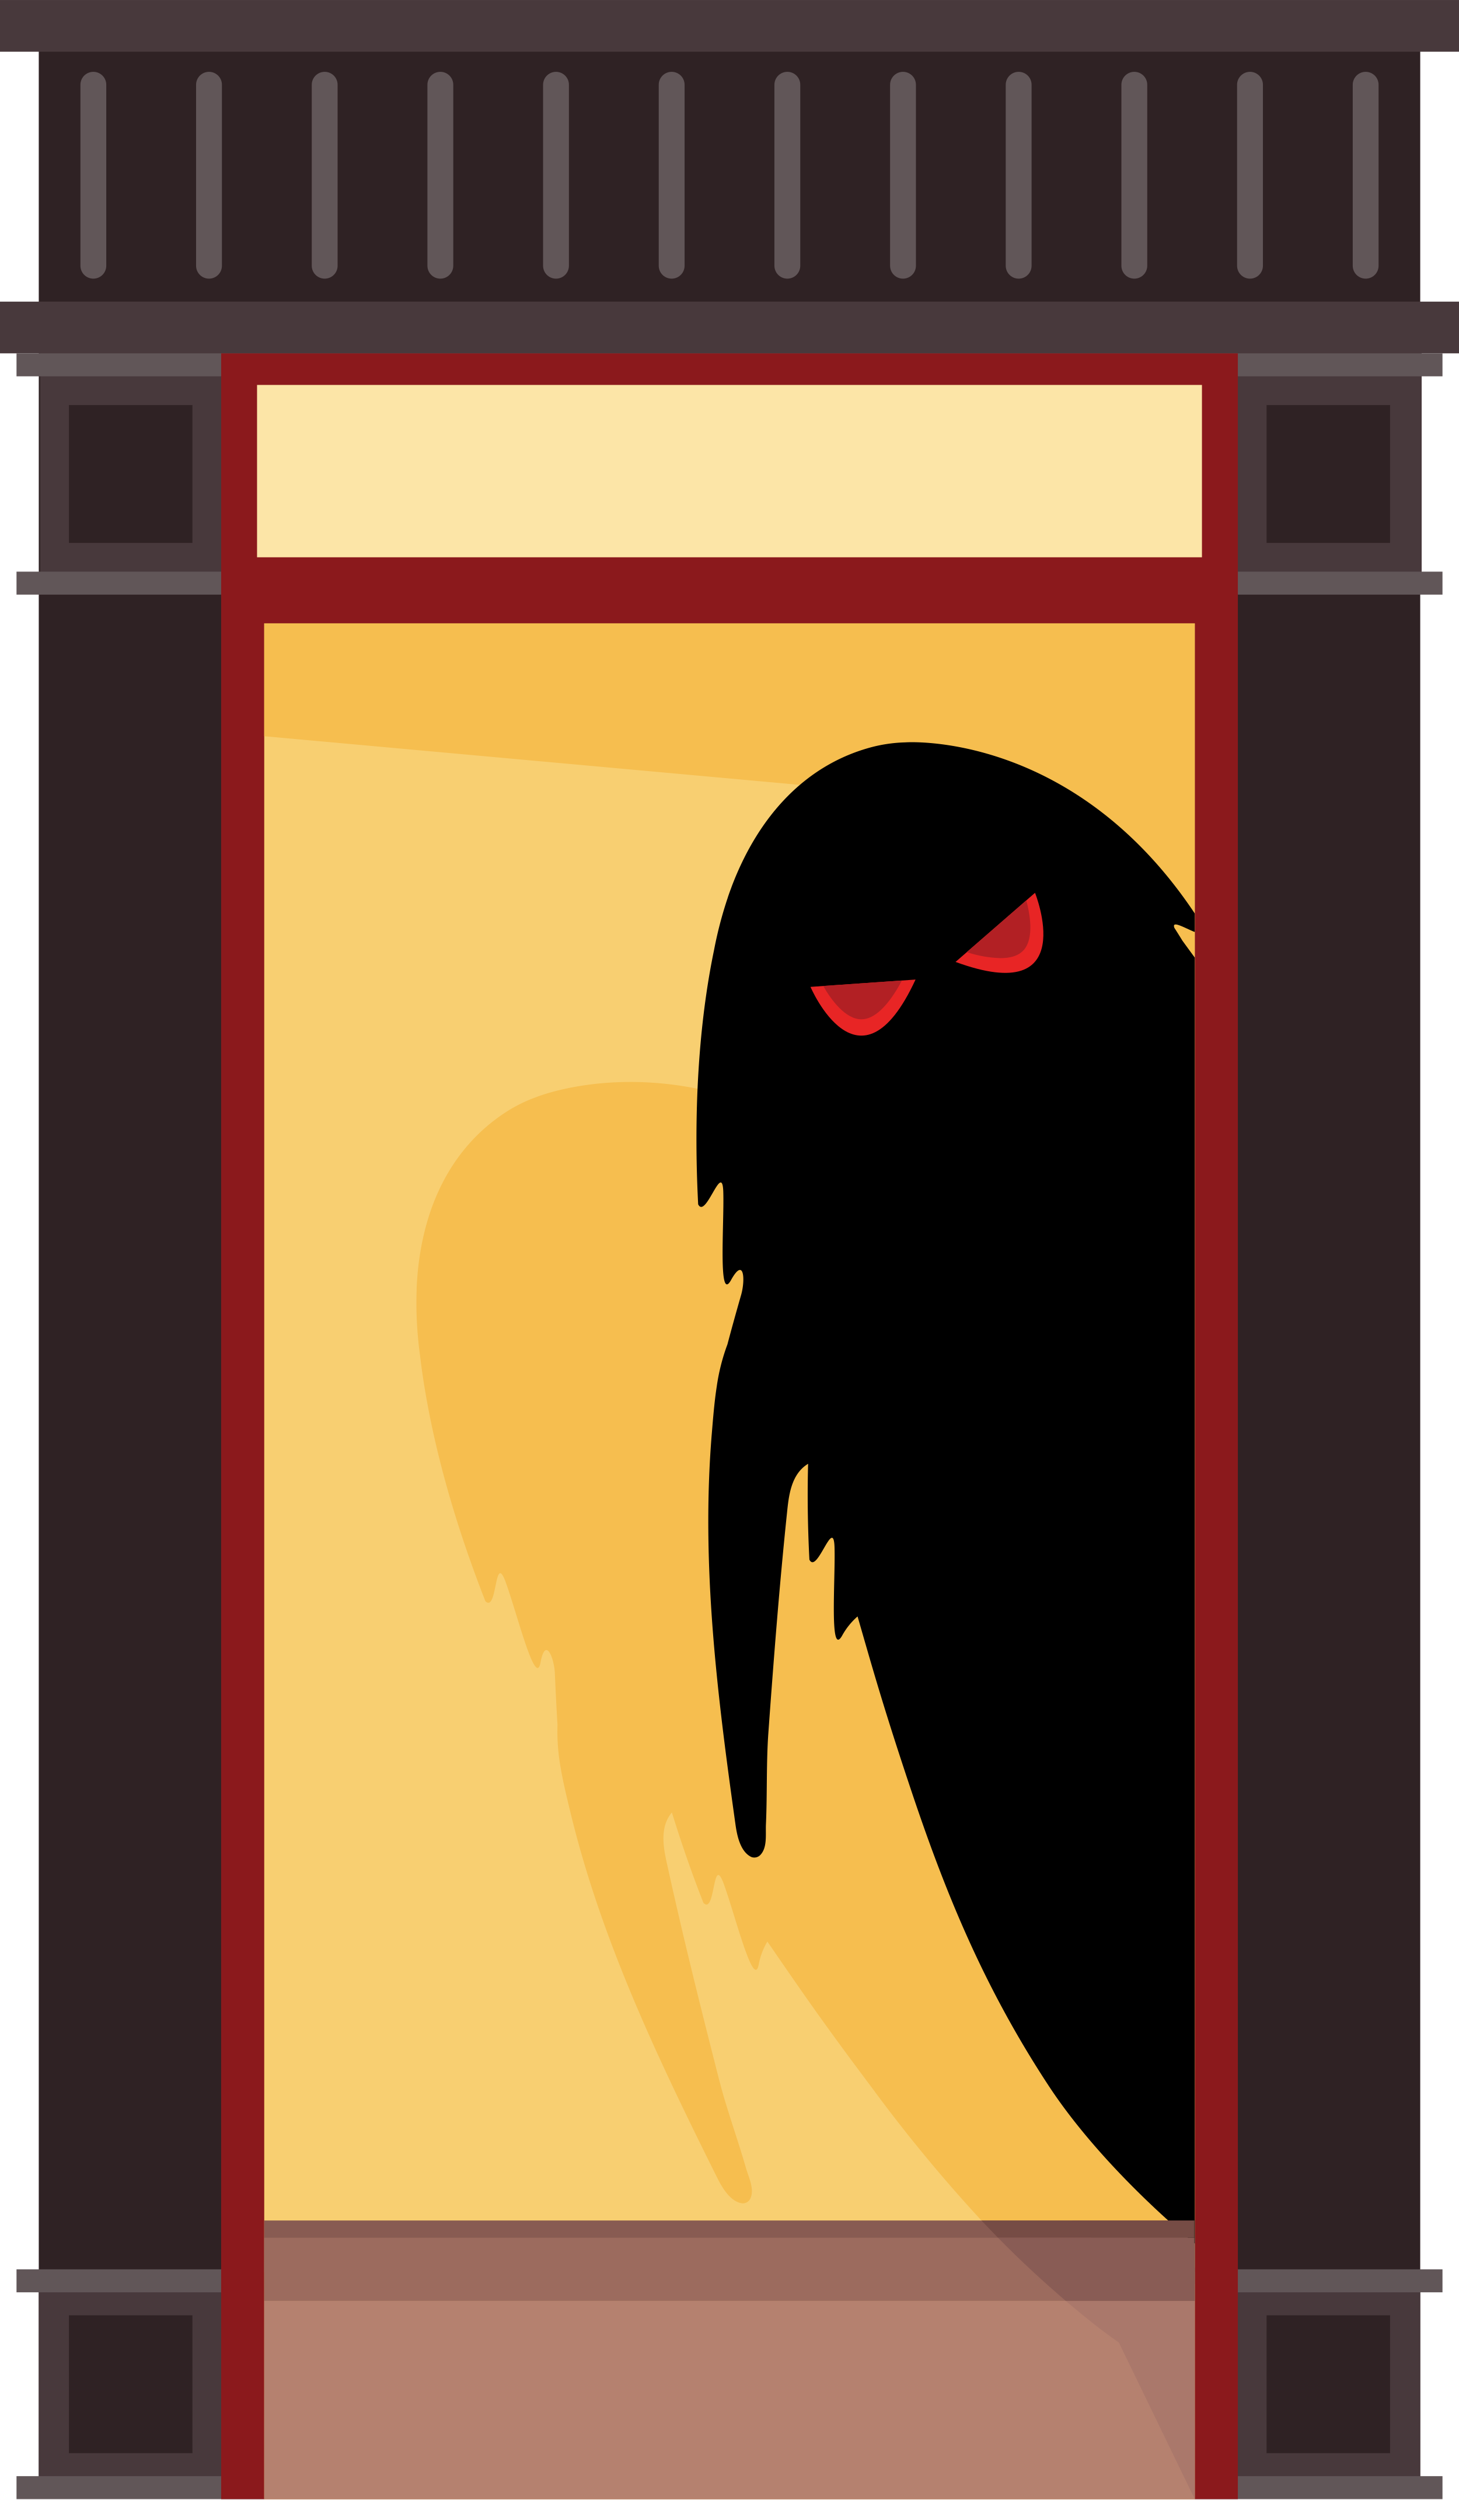 <svg id="Layer_1" data-name="Layer 1" xmlns="http://www.w3.org/2000/svg" width="179.21mm" height="307.01mm" viewBox="0 0 508 870.26"><defs><style>.cls-1{fill:#2f2224;}.cls-2{fill:#48393c;}.cls-3{fill:#615658;}.cls-4{fill:#8b191c;}.cls-5{fill:#fce5a7;}.cls-6{fill:none;stroke:#615658;stroke-linecap:round;stroke-miterlimit:10;stroke-width:9px;}.cls-7{fill:#f8cf71;}.cls-8{fill:#f6be4f;}.cls-9{fill:#885b52;}.cls-10{fill:#9c6b5e;}.cls-11{fill:#b5816f;}.cls-12{fill:#aa786b;}.cls-13{fill:#764b44;}.cls-14{fill:#885b54;}.cls-15{fill:#e82525;}.cls-16{fill:#b22024;}.cls-17{fill:#764c45;}.cls-18{fill:#895c55;}</style></defs><title>Imagery</title><rect class="cls-1" x="13.5" y="14" width="481" height="852"/><rect class="cls-2" width="508" height="18"/><rect class="cls-2" x="14" y="114" width="481" height="89"/><rect class="cls-2" y="105" width="508" height="18"/><rect class="cls-3" x="5.75" y="123" width="496.5" height="8"/><rect class="cls-3" x="5.75" y="199" width="496.5" height="8"/><rect class="cls-2" x="13.5" y="794" width="481" height="72"/><rect class="cls-3" x="5.75" y="790" width="496.5" height="8"/><rect class="cls-3" x="5.75" y="862" width="496.5" height="8"/><rect class="cls-4" x="77" y="123" width="354" height="747"/><rect class="cls-5" x="89.5" y="134" width="329" height="60"/><rect class="cls-1" x="21.5" y="143.5" width="48" height="43" transform="translate(210.5 119.5) rotate(90)"/><rect class="cls-1" x="438.5" y="143.5" width="48" height="43" transform="translate(627.5 -297.5) rotate(90)"/><rect class="cls-1" x="21.5" y="808.5" width="48" height="43" transform="translate(875.5 784.5) rotate(90)"/><rect class="cls-1" x="438.5" y="808.5" width="48" height="43" transform="translate(1292.5 367.5) rotate(90)"/><line class="cls-6" x1="32.5" y1="29.5" x2="32.5" y2="92.5"/><line class="cls-6" x1="72.77" y1="29.5" x2="72.77" y2="92.5"/><line class="cls-6" x1="113.05" y1="29.5" x2="113.05" y2="92.5"/><line class="cls-6" x1="153.32" y1="29.5" x2="153.32" y2="92.5"/><line class="cls-6" x1="193.59" y1="29.5" x2="193.59" y2="92.5"/><line class="cls-6" x1="233.86" y1="29.5" x2="233.86" y2="92.5"/><line class="cls-6" x1="274.14" y1="29.5" x2="274.14" y2="92.5"/><line class="cls-6" x1="314.41" y1="29.5" x2="314.41" y2="92.5"/><line class="cls-6" x1="354.68" y1="29.5" x2="354.68" y2="92.5"/><line class="cls-6" x1="394.95" y1="29.5" x2="394.95" y2="92.5"/><line class="cls-6" x1="435.23" y1="29.5" x2="435.23" y2="92.5"/><line class="cls-6" x1="475.5" y1="29.5" x2="475.5" y2="92.5"/><rect class="cls-7" x="92" y="217" width="324" height="653"/><polygon class="cls-8" points="373.87 788 416 789.43 416 217 92 217 92 256.29 364 281 373.87 788"/><rect class="cls-9" x="92" y="773" width="324" height="18"/><rect class="cls-10" x="92" y="779" width="324" height="22"/><rect class="cls-11" x="92" y="801" width="324" height="69"/><polygon class="cls-12" points="416 870 416 791 381.39 791 382.55 801 416 870"/><polygon class="cls-13" points="416 773 373.31 773 380 779 381.86 795 416 795 416 773"/><polygon class="cls-14" points="416 779 380 779 382.55 801 416 801 416 779"/><path class="cls-8" d="M415.87,751l-98.4-294.87-11.23-33.64-.41-1.24c-2.14-1.49-4.18-2.93-5.93-4.21q-2-1.68-4-3.33c-1.92-2.33,3.36-1.09,7.17-.89l-2-6.14C240.39,359.54,186.52,382,186.52,382h0a51.42,51.42,0,0,0-10.32,5.11c-20,13-30,35.09-31.14,61.45,0,.3,0,.61,0,.92v0s-.07,1.18-.07,3.44v.46c0,.48,0,1,0,1.56a136.41,136.41,0,0,0,1.25,16.84c2.16,18.43,7.89,47.69,22.76,85.62,4.22,4.22,3.1-17.32,7-6.81S186.48,588,188.2,578.75s4.75-1.64,5,3.81c.29,6.93.61,12.92.91,17.83a71.77,71.77,0,0,0,1.12,15.09v0h0c.91,5.35,2.23,10.68,3.51,15.94,10.87,44.65,30.61,85.78,50.94,126.62,1.78,3.58,4.64,8.48,8.83,9a2.94,2.94,0,0,0,2.71-1.6c1.61-3.31-.55-7.42-1.55-10.92-2.92-10.21-6.65-20.2-9.27-30.48-6.33-24.74-12.52-49.53-18-74.47-1.25-5.64-3-13.23,1.54-18.63l0,0c3,9.7,6.56,20.22,11,31.51,4.23,4.23,3.1-17.31,7-6.8s10.52,37.44,12.24,28.17a24.67,24.67,0,0,1,3-7.93c10.73,15.56,18.3,26.79,36.3,50.75A535.75,535.75,0,0,0,341.72,773h74.15Z"/><path d="M416,324.45V318c-42.55-63.84-100.77-59.57-100.77-59.57h0A51.81,51.81,0,0,0,303.83,260c-23.08,6-39.59,23.78-49,48.44-.11.28-.2.58-.31.86v0s-.44,1.1-1.15,3.24c0,.15-.1.29-.14.44-.15.45-.31.94-.48,1.48a139.36,139.36,0,0,0-4.15,16.37c-3.78,18.17-7.61,47.74-5.51,88.42,2.67,5.35,8.42-15.44,8.75-4.25s-1.87,38.85,2.7,30.6,5-.05,3.51,5.19c-1.92,6.67-3.51,12.46-4.77,17.21a70.36,70.36,0,0,0-3.72,14.66v0h0c-.83,5.37-1.26,10.85-1.71,16.24-3.82,45.79,1.88,91,8.23,136.23.56,4,1.72,9.51,5.53,11.33a2.92,2.92,0,0,0,3.08-.66c2.57-2.63,1.82-7.2,2-10.84.47-10.61.09-21.27.85-31.85,1.84-25.47,3.82-51,6.47-76.35.6-5.75,1.29-13.52,7.36-17.19l0,0c-.27,10.14-.18,21.25.45,33.37,2.67,5.35,8.42-15.44,8.75-4.24s-1.87,38.84,2.7,30.59a24.54,24.54,0,0,1,5.32-6.58c5.24,18.14,8.87,31.2,18.36,59.63,11.85,35.52,25.17,68.72,48.18,103.76,14.8,22.53,37.11,43.52,50.86,54.91V333.34c-1.55-2.1-3-4.1-4.29-5.87q-1.38-2.25-2.79-4.45C407.83,320.21,412.45,323.05,416,324.45Z"/><path class="cls-15" d="M318.78,341l-36.58,2.55S299.19,383.38,318.78,341Z"/><path class="cls-16" d="M299.92,354.84c-5.49,0-10.48-6.65-13.28-11.61l27.41-1.91c-4.74,8.87-9.58,13.52-14.13,13.52Z"/><path class="cls-15" d="M332.71,334.86l27.67-24.06S376.53,351,332.71,334.86Z"/><path class="cls-16" d="M348.31,333.54a41.38,41.38,0,0,1-11.7-2.09l20.72-18c1.37,5,2.49,12.39-.32,16.55C355.39,332.37,352.54,333.54,348.31,333.54Z"/><path class="cls-17" d="M415.87,779v-6H341.72q2.83,3,5.77,6Z"/><path class="cls-18" d="M347.49,779q5.94,6.06,12.35,12,5.43,5,11.25,10h44.78V779Z"/><path class="cls-12" d="M381.92,809.86a222.69,222.69,0,0,0,33.95,21.54V801H371.09Q376.33,805.45,381.92,809.86Z"/></svg>
